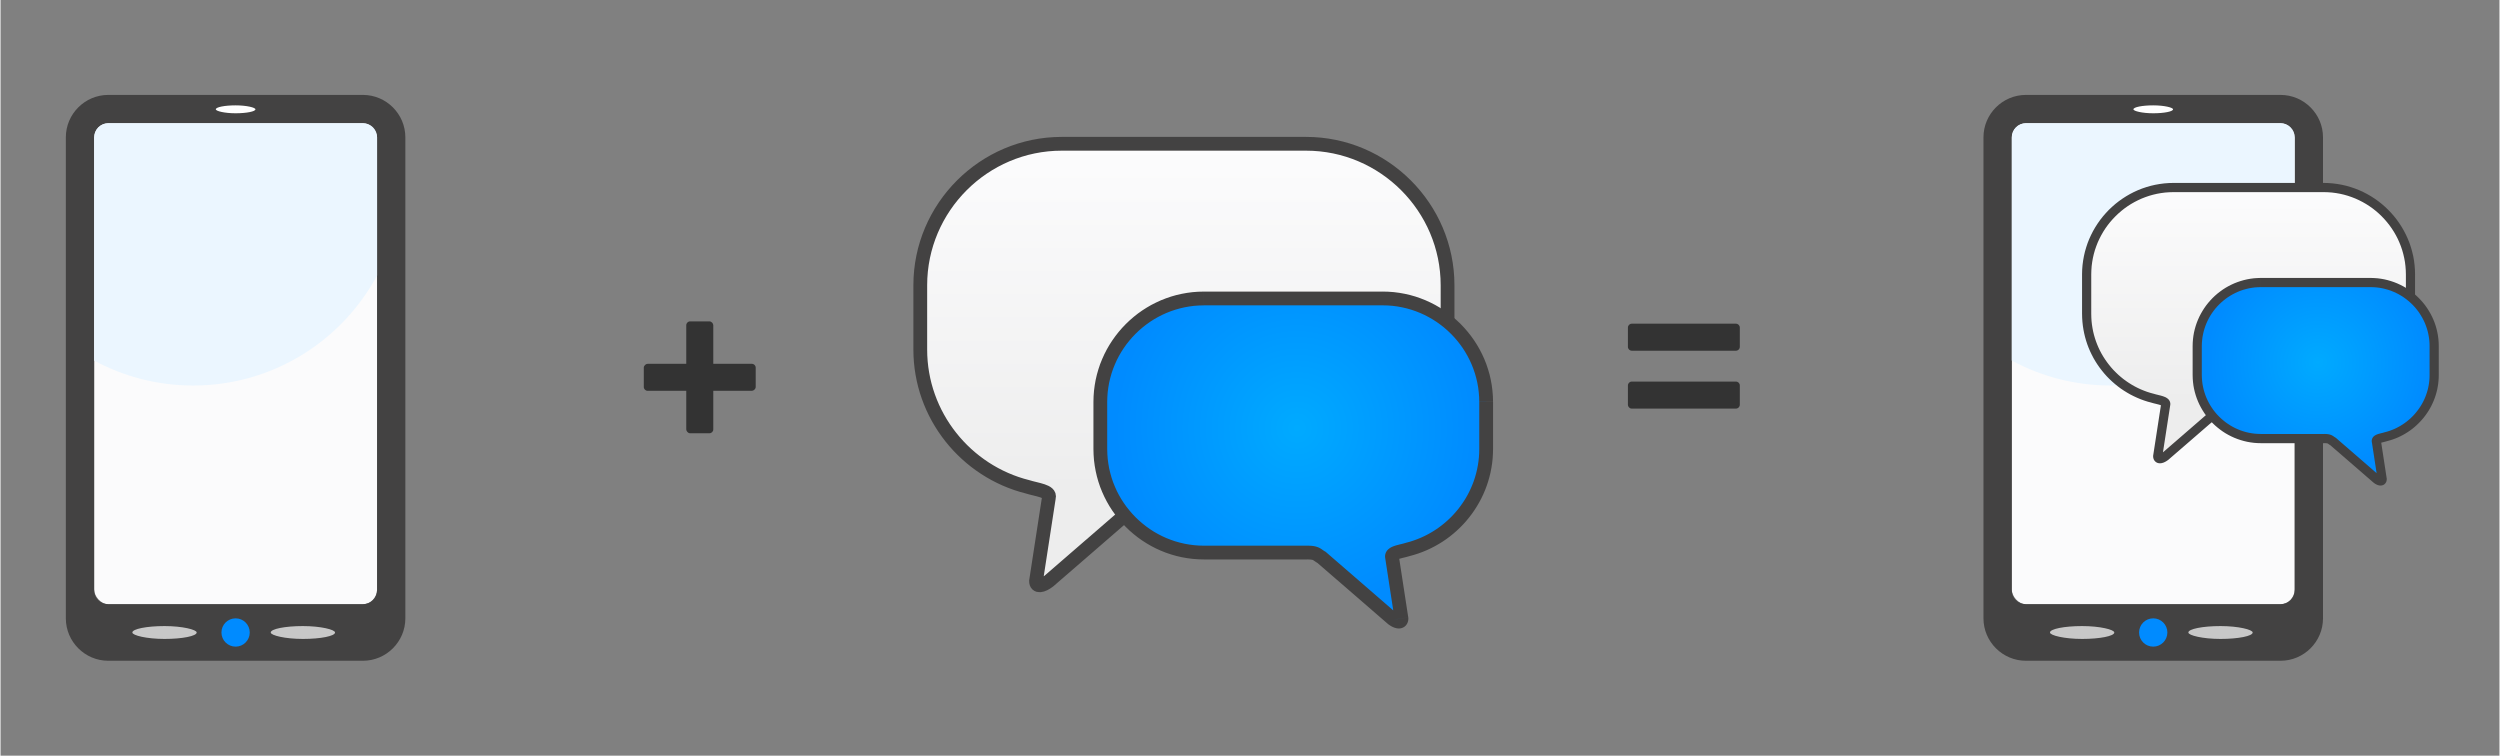 <?xml version="1.0" encoding="UTF-8"?>
<!DOCTYPE svg PUBLIC "-//W3C//DTD SVG 1.1//EN" "http://www.w3.org/Graphics/SVG/1.1/DTD/svg11.dtd">
<!-- Creator: CorelDRAW X8 -->
<svg xmlns="http://www.w3.org/2000/svg" xml:space="preserve" width="837px" height="253px" version="1.1" style="shape-rendering:geometricPrecision; text-rendering:geometricPrecision; image-rendering:optimizeQuality; fill-rule:evenodd; clip-rule:evenodd"
viewBox="0 0 83700 25311"
 xmlns:xlink="http://www.w3.org/1999/xlink">
 <rect x="0" y="0" width="83700" height="25311" fill="#808080" stroke="none"/>
 <defs>
  <style type="text/css">
   <![CDATA[
    .str0 {stroke:#434242;stroke-width:461.418}
    .fil0 {fill:none}
    .fil6 {fill:#434242}
    .fil7 {fill:#008BFF}
    .fil4 {fill:#333333}
    .fil8 {fill:#EBF6FF}
    .fil12 {fill:white}
    .fil9 {fill:#C8C8C8}
    .fil5 {fill:#FBFBFC}
    .fil3 {fill:#434242;fill-rule:nonzero}
    .fil10 {fill:url(#id0)}
    .fil1 {fill:url(#id1)}
    .fil11 {fill:url(#id2)}
    .fil2 {fill:url(#id3)}
   ]]>
  </style>
  <linearGradient id="id0" gradientUnits="userSpaceOnUse" x1="74899.5" y1="6281.22" x2="74899.5" y2="13424.1">
   <stop offset="0" style="stop-opacity:1; stop-color:#FCFCFD"/>
   <stop offset="1" style="stop-opacity:1; stop-color:#EDEDED"/>
  </linearGradient>
  <linearGradient id="id1" gradientUnits="userSpaceOnUse" xlink:href="#id0" x1="38990.5" y1="4815.56" x2="38990.5" y2="16446.5">
  </linearGradient>
  <radialGradient id="id2" gradientUnits="userSpaceOnUse" gradientTransform="matrix(6.14622E-17 1.004 -1.004 6.14622E-17 89792 -65794)" cx="77624.2" cy="12121.8" r="3730.18" fx="77624.2" fy="12121.8">
   <stop offset="0" style="stop-opacity:1; stop-color:#00AAFF"/>
   <stop offset="1" style="stop-opacity:1; stop-color:#008BFF"/>
  </radialGradient>
  <radialGradient id="id3" gradientUnits="userSpaceOnUse" gradientTransform="matrix(-1.61415E-16 1.004 -1.004 -1.61417E-16 57807 -29265)" xlink:href="#id2" cx="43427.5" cy="14325.8" r="6073.98" fx="43427.5" fy="14325.8">
  </radialGradient>
 </defs>
 <g id="Layer_x0020_1">
  <rect class="fil0" width="83700" height="25311"/>
  <path class="fil1 str0" d="M35544 4816l8185 0c2606,0 4738,2132 4738,4738l0 2154c0,2606 -2132,4738 -4738,4738l-4739 1c-430,-1 -433,101 -649,220l-3227 2795c-215,166 -431,215 -431,0l431 -2800c62,-215 -397,-257 -717,-357 -2057,-516 -3591,-2386 -3591,-4597l0 -2154c0,-2606 2132,-4738 4738,-4738z"/>
  <g>
   <path class="fil2" d="M46293 9997l-5989 0c-1907,0 -3467,1560 -3467,3467l0 1576c0,1907 1560,3467 3467,3467l3467 0c315,0 317,75 475,162l2362 2045c157,122 315,158 315,0l-315 -2049c-46,-158 290,-187 524,-261 1505,-378 2628,-1746 2628,-3364l0 -1576c0,-1907 -1560,-3467 -3467,-3467z"/>
   <path id="1" class="fil3" d="M40304 10228l0 -462 5989 0 0 462 -5989 0zm-3698 3236l0 0 5 -189 14 -188 24 -184 32 -182 42 -179 50 -175 58 -172 67 -167 74 -164 82 -160 89 -154 97 -150 103 -145 110 -140 116 -134 123 -129 128 -122 135 -117 139 -110 145 -103 150 -96 155 -90 160 -81 163 -75 168 -66 172 -59 175 -50 179 -41 182 -33 184 -24 187 -14 190 -5 0 462 -166 4 -164 12 -161 21 -159 29 -156 36 -154 44 -150 51 -146 58 -144 65 -139 72 -136 78 -131 84 -127 91 -122 96 -118 102 -113 108 -107 112 -102 118 -97 122 -90 127 -85 132 -78 135 -72 140 -64 143 -59 147 -51 150 -43 153 -37 156 -28 159 -21 161 -12 164 -5 166 0 0 -461 0zm461 1576l-461 0 0 -1576 461 0 0 1576zm3237 3698l0 0 -190 -5 -187 -14 -185 -24 -181 -32 -179 -42 -175 -50 -172 -58 -168 -67 -163 -74 -160 -82 -154 -89 -151 -97 -145 -103 -139 -110 -135 -116 -128 -123 -123 -128 -116 -135 -110 -139 -103 -145 -97 -150 -89 -155 -82 -160 -74 -163 -67 -168 -58 -172 -50 -175 -41 -179 -33 -182 -24 -184 -14 -187 -5 -190 461 0 5 166 12 164 21 161 28 159 37 156 43 153 51 151 59 146 64 144 72 139 78 136 85 131 90 127 97 122 102 118 107 113 113 107 118 102 122 97 127 90 131 85 136 78 140 72 143 65 147 58 149 51 154 43 156 37 159 28 161 21 164 13 166 4 0 0 0 461zm3467 -461l0 461 -3467 0 0 -461 3467 0zm324 566l39 28 -18 -11 -17 -10 -17 -11 -16 -10 -14 -9 -12 -9 -12 -8 -10 -7 -11 -7 -9 -6 -7 -5 -6 -4 -6 -4 -5 -3 -4 -3 -4 -1 -4 -3 -5 -2 -3 -1 -6 -2 -7 -2 -7 -2 -8 -1 -9 -2 -13 -2 -13 -2 -16 -2 -16 -1 -19 -1 -21 -1 -23 -1 -25 0 0 -461 32 0 31 1 30 1 28 2 28 2 26 3 26 3 24 4 24 5 24 5 23 6 21 7 22 7 21 8 20 9 18 8 19 10 16 9 16 9 14 9 14 9 12 9 12 8 9 6 11 8 10 7 9 6 9 6 9 6 8 5 10 6 10 6 40 27 -302 349zm262 -376l21 11 19 16 -40 -27zm2402 2073l-292 356 -10 -8 -2362 -2045 302 -349 2362 2046zm-292 356l-5 -4 -5 -4 10 8zm684 -217l3 35 -1 29 -3 30 -6 32 -9 33 -13 32 -17 32 -22 32 -25 28 -30 26 -32 21 -35 17 -32 11 -33 8 -32 4 -29 1 -28 -1 -27 -3 -25 -5 -23 -5 -24 -7 -23 -7 -21 -8 -21 -10 -21 -9 -19 -10 -21 -11 -20 -12 -20 -12 -19 -13 -18 -13 -20 -13 -18 -15 282 -364 11 8 10 7 11 7 10 7 9 6 9 5 7 4 9 4 7 3 5 3 5 2 3 1 2 0 1 0 -2 0 -4 0 -7 0 -8 0 -12 1 -14 4 -15 5 -18 9 -18 11 -16 14 -13 15 -11 16 -8 14 -5 13 -3 10 -1 8 -1 4 0 1 3 35 456 -70zm0 0l3 17 0 18 -3 -35zm-771 -1979l449 -99 7 29 315 2049 -456 70 -315 -2049zm449 -99l5 15 2 14 -7 -29zm359 27l13 -4 -25 8 -26 7 -26 7 -25 7 -25 7 -26 6 -24 6 -24 6 -24 5 -21 6 -22 6 -22 5 -20 6 -19 5 -17 5 -16 5 -14 6 -12 4 -10 4 -8 4 -5 3 -2 1 1 -1 4 -3 7 -7 9 -11 10 -17 8 -20 5 -23 2 -24 -1 -21 -4 -15 -443 128 -9 -44 -4 -48 4 -50 12 -47 17 -44 24 -39 25 -32 27 -27 28 -23 27 -19 26 -16 26 -14 26 -12 26 -11 25 -10 25 -8 25 -9 26 -8 25 -7 25 -6 24 -7 25 -6 25 -7 24 -5 24 -6 24 -6 22 -6 23 -5 21 -6 21 -6 19 -6 19 -5 13 -4 112 448zm-125 -444l6 -2 7 -2 -13 4zm2928 -3144l0 0 -4 161 -10 159 -17 158 -24 155 -30 154 -37 151 -42 148 -49 147 -54 143 -60 140 -66 138 -71 134 -77 131 -81 127 -86 124 -92 120 -96 117 -100 112 -105 108 -110 104 -113 99 -117 95 -121 90 -125 85 -129 80 -132 75 -135 69 -138 65 -141 58 -144 53 -147 47 -150 41 -112 -448 131 -35 128 -42 126 -46 123 -51 121 -56 119 -61 115 -66 113 -70 109 -74 106 -79 103 -83 99 -87 96 -91 92 -95 88 -98 85 -102 79 -106 76 -108 72 -112 67 -114 62 -118 57 -120 53 -123 48 -125 42 -128 37 -130 32 -132 26 -134 21 -136 15 -138 9 -139 3 -141 0 0 462 0zm-462 -1576l462 0 0 1576 -462 0 0 -1576zm-3236 -3698l0 0 189 5 187 14 185 24 182 33 178 41 176 50 171 59 168 66 164 75 159 81 155 90 150 96 145 103 140 110 134 117 129 122 122 129 116 134 110 140 104 145 96 150 89 154 82 160 75 164 66 167 58 172 51 175 41 179 33 182 23 184 15 188 5 189 -462 0 -4 -166 -13 -164 -20 -161 -29 -159 -36 -156 -44 -153 -51 -150 -58 -147 -65 -143 -72 -140 -78 -135 -84 -132 -91 -127 -96 -122 -102 -118 -108 -112 -112 -108 -118 -102 -123 -96 -127 -91 -131 -84 -136 -78 -139 -72 -143 -65 -147 -58 -150 -51 -153 -44 -156 -36 -159 -29 -162 -21 -163 -12 -166 -4 0 0 0 -462z"/>
  </g>
  <rect class="fil4" x="22968" y="10764" width="905" height="3748" rx="129" ry="129"/>
  <rect class="fil4" transform="matrix(5.79913E-15 0.219 -0.219 5.79913E-15 25293.8 12185.7)" width="4131" height="17116" rx="590" ry="590"/>
  <path class="fil4" d="M58256 10972l0 646c0,71 -58,129 -129,129l-3490 0c-71,0 -129,-58 -129,-129l0 -646c0,-71 58,-130 129,-130l3490 0c71,0 129,59 129,130zm0 2584l0 -646c0,-71 -58,-129 -129,-129l-3490 0c-71,0 -129,58 -129,129l0 646c0,71 58,130 129,130l3490 0c71,0 129,-59 129,-130z"/>
  <rect class="fil5" x="67365" y="4126" width="9477" height="16111" rx="474" ry="501"/>
  <path class="fil6" d="M67839 3179l8529 0c782,0 1422,639 1422,1421l0 16111c0,782 -640,1421 -1422,1421l-8529 0c-782,0 -1422,-639 -1422,-1421l0 -16111c0,-782 640,-1421 1422,-1421zm0 947l8529 0c261,0 474,214 474,474l0 15163c0,261 -213,474 -474,474l-8529 0c-261,0 -474,-213 -474,-474l0 -15163c0,-260 213,-474 474,-474z"/>
  <circle class="fil7" cx="72103" cy="21185" r="474"/>
  <path class="fil8" d="M76842 9228c-1179,2193 -3495,3685 -6160,3685 -1200,0 -2330,-303 -3317,-836l0 -7477c0,-260 213,-474 474,-474l8529 0c261,0 474,214 474,474l0 4628z"/>
  <rect class="fil9" x="73280" y="20970" width="2154" height="431" rx="1077" ry="215"/>
  <rect class="fil9" x="68645" y="20970" width="2154" height="431" rx="1077" ry="215"/>
  <g>
   <path class="fil10" d="M72783 6281l5026 0c1601,0 2910,1310 2910,2910l0 1323c0,1601 -1309,2910 -2910,2910l-2910 0c-264,0 -266,62 -398,135l-1982 1717c-133,102 -265,132 -265,0l265 -1720c38,-132 -244,-157 -441,-219 -1263,-317 -2205,-1465 -2205,-2823l0 -1323c0,-1600 1310,-2910 2910,-2910z"/>
   <path id="1" class="fil3" d="M77809 6435l-5026 0 0 -308 5026 0 0 0 0 308zm3064 2756l-307 0 0 0 -4 -141 -11 -140 -17 -137 -25 -135 -31 -133 -37 -131 -43 -127 -50 -125 -55 -123 -61 -118 -67 -116 -72 -112 -77 -108 -82 -104 -87 -100 -91 -96 -96 -92 -100 -87 -104 -82 -109 -77 -112 -72 -115 -66 -119 -61 -122 -56 -125 -49 -128 -44 -130 -37 -133 -31 -135 -24 -138 -18 -139 -10 -142 -4 0 -308 157 4 155 12 154 20 150 27 148 34 145 42 142 48 140 55 135 62 132 68 129 74 124 80 120 85 116 91 111 97 106 101 102 107 97 111 91 116 85 120 80 124 74 129 68 132 61 135 56 139 48 143 41 145 35 148 27 150 19 153 12 155 4 157 0 0zm-307 1323l0 -1323 307 0 0 1323 0 0 -307 0zm-2757 3064l0 -308 0 0 142 -3 139 -11 138 -18 135 -24 133 -31 131 -37 127 -44 125 -49 122 -56 119 -61 115 -66 112 -72 109 -77 104 -82 100 -87 96 -91 91 -96 87 -101 82 -104 77 -108 72 -112 67 -115 61 -119 55 -122 50 -125 43 -128 37 -130 31 -133 25 -136 17 -137 11 -140 4 -141 307 0 -4 157 -12 155 -19 153 -27 151 -35 148 -41 145 -48 142 -56 139 -61 136 -68 132 -74 128 -80 124 -85 120 -92 116 -96 112 -102 106 -106 102 -111 96 -116 91 -120 86 -125 80 -128 74 -132 67 -135 62 -140 55 -142 49 -145 41 -148 34 -151 27 -153 20 -155 12 -157 4 0 0zm-2910 -308l2910 0 0 308 -2910 0 0 0 0 -308zm-297 406l-202 -233 27 -18 9 -6 9 -5 8 -5 8 -5 7 -5 8 -6 9 -6 9 -6 8 -6 10 -6 10 -7 10 -7 11 -7 13 -7 13 -8 14 -7 14 -6 15 -7 17 -6 16 -6 17 -5 18 -5 18 -4 19 -3 20 -4 21 -2 21 -3 22 -2 23 -1 24 -1 25 0 26 -1 0 308 -21 0 -20 0 -18 1 -17 1 -15 2 -14 1 -12 2 -11 1 -10 2 -9 2 -6 2 -7 2 -6 2 -5 2 -4 2 -6 2 -4 3 -5 2 -5 3 -6 4 -6 4 -7 5 -7 4 -8 6 -9 7 -9 6 -11 7 -12 8 -12 8 -13 8 -14 8 -15 9 27 -18zm-202 -233l12 -11 15 -7 -27 18zm-1982 1717l1982 -1717 202 233 -1983 1716 -6 6 -195 -238zm201 232l-4 4 -2 2 6 -6zm-517 -139l304 46 2 -23 0 2 0 -1 -1 -2 -1 -5 -3 -8 -4 -7 -7 -10 -8 -9 -9 -8 -10 -7 -10 -4 -10 -4 -8 -2 -5 0 -4 -1 -3 1 0 -1 1 0 1 0 4 -1 5 -2 5 -2 6 -2 7 -4 8 -3 7 -5 9 -5 9 -5 9 -6 9 -6 10 -7 9 -8 189 244 -15 11 -15 11 -16 10 -15 11 -15 9 -16 9 -16 9 -16 8 -16 7 -17 8 -17 6 -16 5 -18 5 -19 5 -18 3 -20 2 -20 1 -22 -1 -22 -3 -23 -5 -25 -8 -23 -12 -23 -15 -21 -18 -18 -20 -16 -23 -12 -22 -9 -24 -7 -24 -4 -22 -2 -23 -1 -22 2 -23zm-2 23l0 -12 2 -11 -2 23zm571 -1696l-265 1719 -304 -46 265 -1720 4 -19 300 66zm-304 -47l1 -10 3 -9 -4 19zm-326 -47l75 -298 9 2 16 5 17 5 17 5 19 5 19 5 19 5 20 4 20 6 21 5 20 5 20 5 21 5 20 6 21 6 21 6 20 7 20 7 20 8 21 8 20 9 20 11 20 13 20 14 20 16 20 20 18 23 17 28 13 32 8 34 3 35 -3 34 -7 32 -295 -85 -2 8 -1 11 1 13 3 13 5 12 6 9 4 6 3 3 1 1 -2 -2 -4 -2 -6 -3 -8 -4 -9 -4 -12 -4 -13 -5 -14 -5 -15 -4 -16 -5 -18 -5 -18 -4 -18 -5 -20 -5 -20 -5 -19 -5 -21 -5 -21 -5 -20 -5 -21 -6 -22 -6 -21 -6 -21 -6 9 2zm75 -298l4 1 5 1 -9 -2zm-2397 -2674l308 0 0 0 3 120 7 119 13 117 18 116 22 114 27 112 32 111 36 109 41 107 44 104 49 103 53 100 57 97 61 95 65 93 68 89 71 87 75 84 79 80 81 78 85 74 87 71 91 67 93 63 96 60 98 56 101 52 103 48 105 43 107 40 110 35 111 30 -75 298 -124 -33 -121 -39 -120 -44 -117 -49 -114 -53 -112 -57 -110 -63 -106 -66 -104 -70 -100 -75 -97 -79 -94 -82 -91 -86 -87 -89 -83 -93 -79 -97 -76 -99 -72 -103 -67 -105 -64 -109 -58 -111 -55 -114 -50 -116 -45 -119 -40 -121 -35 -123 -30 -125 -25 -127 -20 -129 -14 -131 -9 -132 -3 -133 0 0zm308 -1323l0 1323 -308 0 0 -1323 0 0 308 0zm2756 -3064l0 308 0 0 -141 4 -140 10 -137 18 -135 24 -133 31 -131 37 -128 44 -125 49 -122 56 -119 61 -115 66 -112 72 -108 77 -104 82 -100 87 -96 92 -92 96 -87 100 -82 104 -77 108 -72 112 -66 116 -61 118 -56 122 -49 126 -44 127 -37 131 -31 133 -24 135 -18 137 -10 140 -4 141 -308 0 4 -157 12 -155 20 -153 27 -150 34 -148 42 -145 48 -143 55 -139 62 -135 68 -133 74 -128 80 -124 85 -120 91 -116 97 -111 101 -107 107 -101 111 -97 116 -91 120 -85 124 -80 128 -74 132 -68 136 -62 139 -55 142 -48 146 -42 147 -34 151 -27 153 -20 155 -12 157 -4 0 0z"/>
  </g>
  <g>
   <path class="fil11" d="M79384 9463l-3678 0c-1171,0 -2129,958 -2129,2130l0 968c0,1171 958,2129 2129,2129l2129 0c194,0 195,45 292,99l1451 1256c96,75 193,97 193,0l-193 -1258c-29,-97 178,-116 322,-161 924,-232 1613,-1072 1613,-2065l0 -968c0,-1172 -958,-2130 -2129,-2130z"/>
   <path id="1" class="fil3" d="M75706 9617l0 -308 3678 0 0 308 -3678 0zm-2283 1976l0 0 3 -118 9 -115 14 -114 20 -112 26 -111 31 -108 36 -106 41 -103 46 -102 51 -98 55 -95 59 -93 64 -90 68 -86 72 -83 75 -79 80 -76 83 -72 86 -67 89 -64 93 -60 96 -55 98 -50 101 -46 104 -41 106 -36 108 -31 110 -26 112 -20 114 -15 116 -8 117 -4 0 308 -101 3 -100 7 -99 13 -97 17 -95 23 -93 26 -92 31 -90 36 -87 40 -85 43 -83 48 -80 51 -78 56 -74 59 -72 62 -69 65 -66 69 -62 72 -59 75 -55 77 -52 81 -47 82 -44 86 -40 87 -35 89 -31 92 -27 94 -22 95 -18 97 -12 98 -8 100 -3 102 0 0 -307 0zm307 968l-307 0 0 -968 307 0 0 968zm1976 2283l0 0 -117 -3 -116 -9 -114 -15 -112 -20 -110 -26 -108 -31 -106 -36 -104 -41 -101 -46 -98 -50 -96 -55 -93 -60 -89 -64 -86 -68 -83 -71 -80 -76 -75 -79 -72 -83 -68 -86 -64 -90 -59 -93 -55 -95 -51 -98 -46 -102 -41 -103 -36 -106 -31 -108 -26 -111 -20 -112 -14 -114 -9 -115 -3 -117 307 0 3 101 8 100 12 98 18 97 22 95 27 94 31 92 35 89 40 87 44 86 47 82 52 81 55 77 59 75 62 72 66 69 69 65 72 62 74 59 78 55 80 52 83 48 85 44 87 39 90 36 92 31 93 27 95 22 97 17 99 13 100 7 101 3 0 0 0 308zm2129 -308l0 308 -2129 0 0 -308 2129 0zm191 369l27 18 -12 -6 -11 -7 -10 -6 -10 -6 -8 -6 -8 -5 -9 -6 -6 -5 -5 -3 -5 -4 -5 -3 -4 -3 -3 -2 -2 -1 -2 -1 -4 -2 -2 -1 -1 0 -3 -1 -3 -1 -4 -2 -4 -1 -4 -1 -5 -1 -7 -1 -8 -1 -10 -1 -9 -1 -12 0 -13 -1 -13 0 -16 0 0 -308 20 0 19 1 19 0 17 1 18 2 16 2 15 2 16 2 16 3 15 4 15 4 13 4 14 4 12 5 14 6 12 6 10 5 11 6 10 6 10 6 7 5 8 5 7 5 8 5 6 5 5 3 5 4 6 4 6 3 5 4 5 3 6 3 27 18 -202 233zm175 -251l15 8 12 10 -27 -18zm1477 1275l-195 237 -6 -5 -1451 -1256 202 -233 1450 1257zm-195 237l-3 -2 -3 -3 6 5zm440 -144l2 23 -1 18 -2 21 -4 20 -5 20 -8 21 -12 22 -14 20 -17 20 -20 16 -20 14 -23 10 -21 8 -21 5 -20 2 -20 1 -18 0 -17 -2 -16 -3 -16 -4 -14 -4 -15 -5 -14 -5 -12 -5 -14 -7 -13 -6 -13 -7 -12 -7 -12 -8 -12 -8 -12 -8 -12 -9 -12 -9 189 -243 7 5 6 5 5 4 6 3 6 4 5 3 5 3 4 2 3 1 5 2 2 1 1 0 1 1 -1 0 -2 -1 -2 0 -6 0 -7 0 -8 1 -9 2 -11 4 -12 6 -12 8 -11 9 -9 11 -8 11 -6 11 -3 8 -2 7 -1 6 -1 4 0 1 2 23 304 -46zm0 0l2 11 0 12 -2 -23zm-497 -1212l299 -66 5 19 193 1259 -304 46 -193 -1258zm299 -66l3 9 2 10 -5 -19zm212 31l9 -2 -17 5 -15 4 -16 5 -16 4 -16 4 -15 4 -14 3 -16 4 -14 4 -14 3 -13 4 -13 3 -12 3 -11 3 -11 4 -10 3 -9 3 -6 2 -5 3 -5 2 -3 1 0 1 1 -1 3 -3 6 -6 6 -8 7 -11 6 -14 3 -16 2 -17 -1 -14 -3 -11 -295 86 -7 -29 -2 -32 3 -32 7 -31 12 -29 15 -25 17 -21 17 -18 18 -14 17 -12 17 -10 16 -9 16 -8 17 -7 16 -6 16 -6 15 -5 16 -4 16 -5 15 -4 16 -4 15 -4 15 -4 15 -4 14 -3 15 -4 14 -3 14 -4 12 -3 13 -4 12 -3 11 -4 9 -2 75 298zm-84 -296l5 -1 4 -1 -9 2zm1814 -1918l0 0 -2 99 -7 98 -10 97 -15 96 -18 95 -23 93 -26 92 -30 90 -34 89 -37 87 -40 84 -44 83 -47 81 -51 79 -53 76 -57 75 -59 71 -62 69 -65 67 -67 64 -70 62 -72 58 -75 56 -77 52 -80 50 -81 46 -83 43 -86 40 -87 36 -89 32 -91 29 -92 25 -75 -298 80 -22 78 -25 77 -28 75 -31 74 -34 72 -38 71 -40 69 -43 66 -45 65 -48 63 -51 61 -53 58 -56 56 -57 54 -61 51 -62 49 -64 46 -66 44 -68 41 -70 38 -72 35 -73 32 -75 29 -77 26 -78 23 -79 19 -81 16 -81 13 -83 9 -84 5 -86 2 -85 0 0 308 0zm-308 -968l308 0 0 968 -308 0 0 -968zm-1975 -2284l0 0 117 4 115 8 114 15 113 20 110 26 108 31 106 36 104 41 101 46 98 50 96 55 93 60 89 64 86 67 83 72 79 76 76 79 72 83 68 86 64 90 59 93 55 95 51 99 46 101 41 103 36 106 31 109 25 110 21 112 14 114 9 115 3 118 -308 0 -2 -102 -8 -100 -13 -98 -17 -97 -22 -96 -27 -93 -31 -91 -35 -90 -40 -88 -44 -85 -48 -82 -51 -81 -55 -77 -59 -75 -62 -72 -66 -69 -69 -65 -72 -62 -74 -59 -78 -56 -80 -51 -83 -48 -85 -43 -88 -40 -89 -36 -92 -31 -93 -26 -95 -23 -97 -17 -99 -13 -100 -7 -101 -3 0 0 0 -308z"/>
  </g>
  <rect class="fil12" x="71440" y="3529" width="1327" height="265" rx="663" ry="133"/>
  <rect class="fil5" x="3135" y="4126" width="9477" height="16111" rx="474" ry="501"/>
  <path class="fil6" d="M3608 3179l8530 0c782,0 1421,639 1421,1421l0 16111c0,782 -639,1421 -1421,1421l-8530 0c-782,0 -1421,-639 -1421,-1421l0 -16111c0,-782 639,-1421 1421,-1421zm0 947l8530 0c260,0 474,214 474,474l0 15163c0,261 -214,474 -474,474l-8530 0c-260,0 -473,-213 -473,-474l0 -15163c0,-260 213,-474 473,-474z"/>
  <circle class="fil7" cx="7873" cy="21185" r="474"/>
  <path class="fil8" d="M12612 9228c-1180,2193 -3496,3685 -6161,3685 -1200,0 -2330,-303 -3316,-836l0 -7477c0,-260 213,-474 473,-474l8530 0c260,0 474,214 474,474l0 4628z"/>
  <rect class="fil9" x="9050" y="20970" width="2154" height="431" rx="1077" ry="215"/>
  <rect class="fil9" x="4415" y="20970" width="2154" height="431" rx="1077" ry="215"/>
  <rect class="fil12" x="7210" y="3529" width="1327" height="265" rx="663" ry="133"/>
 </g>
</svg>
